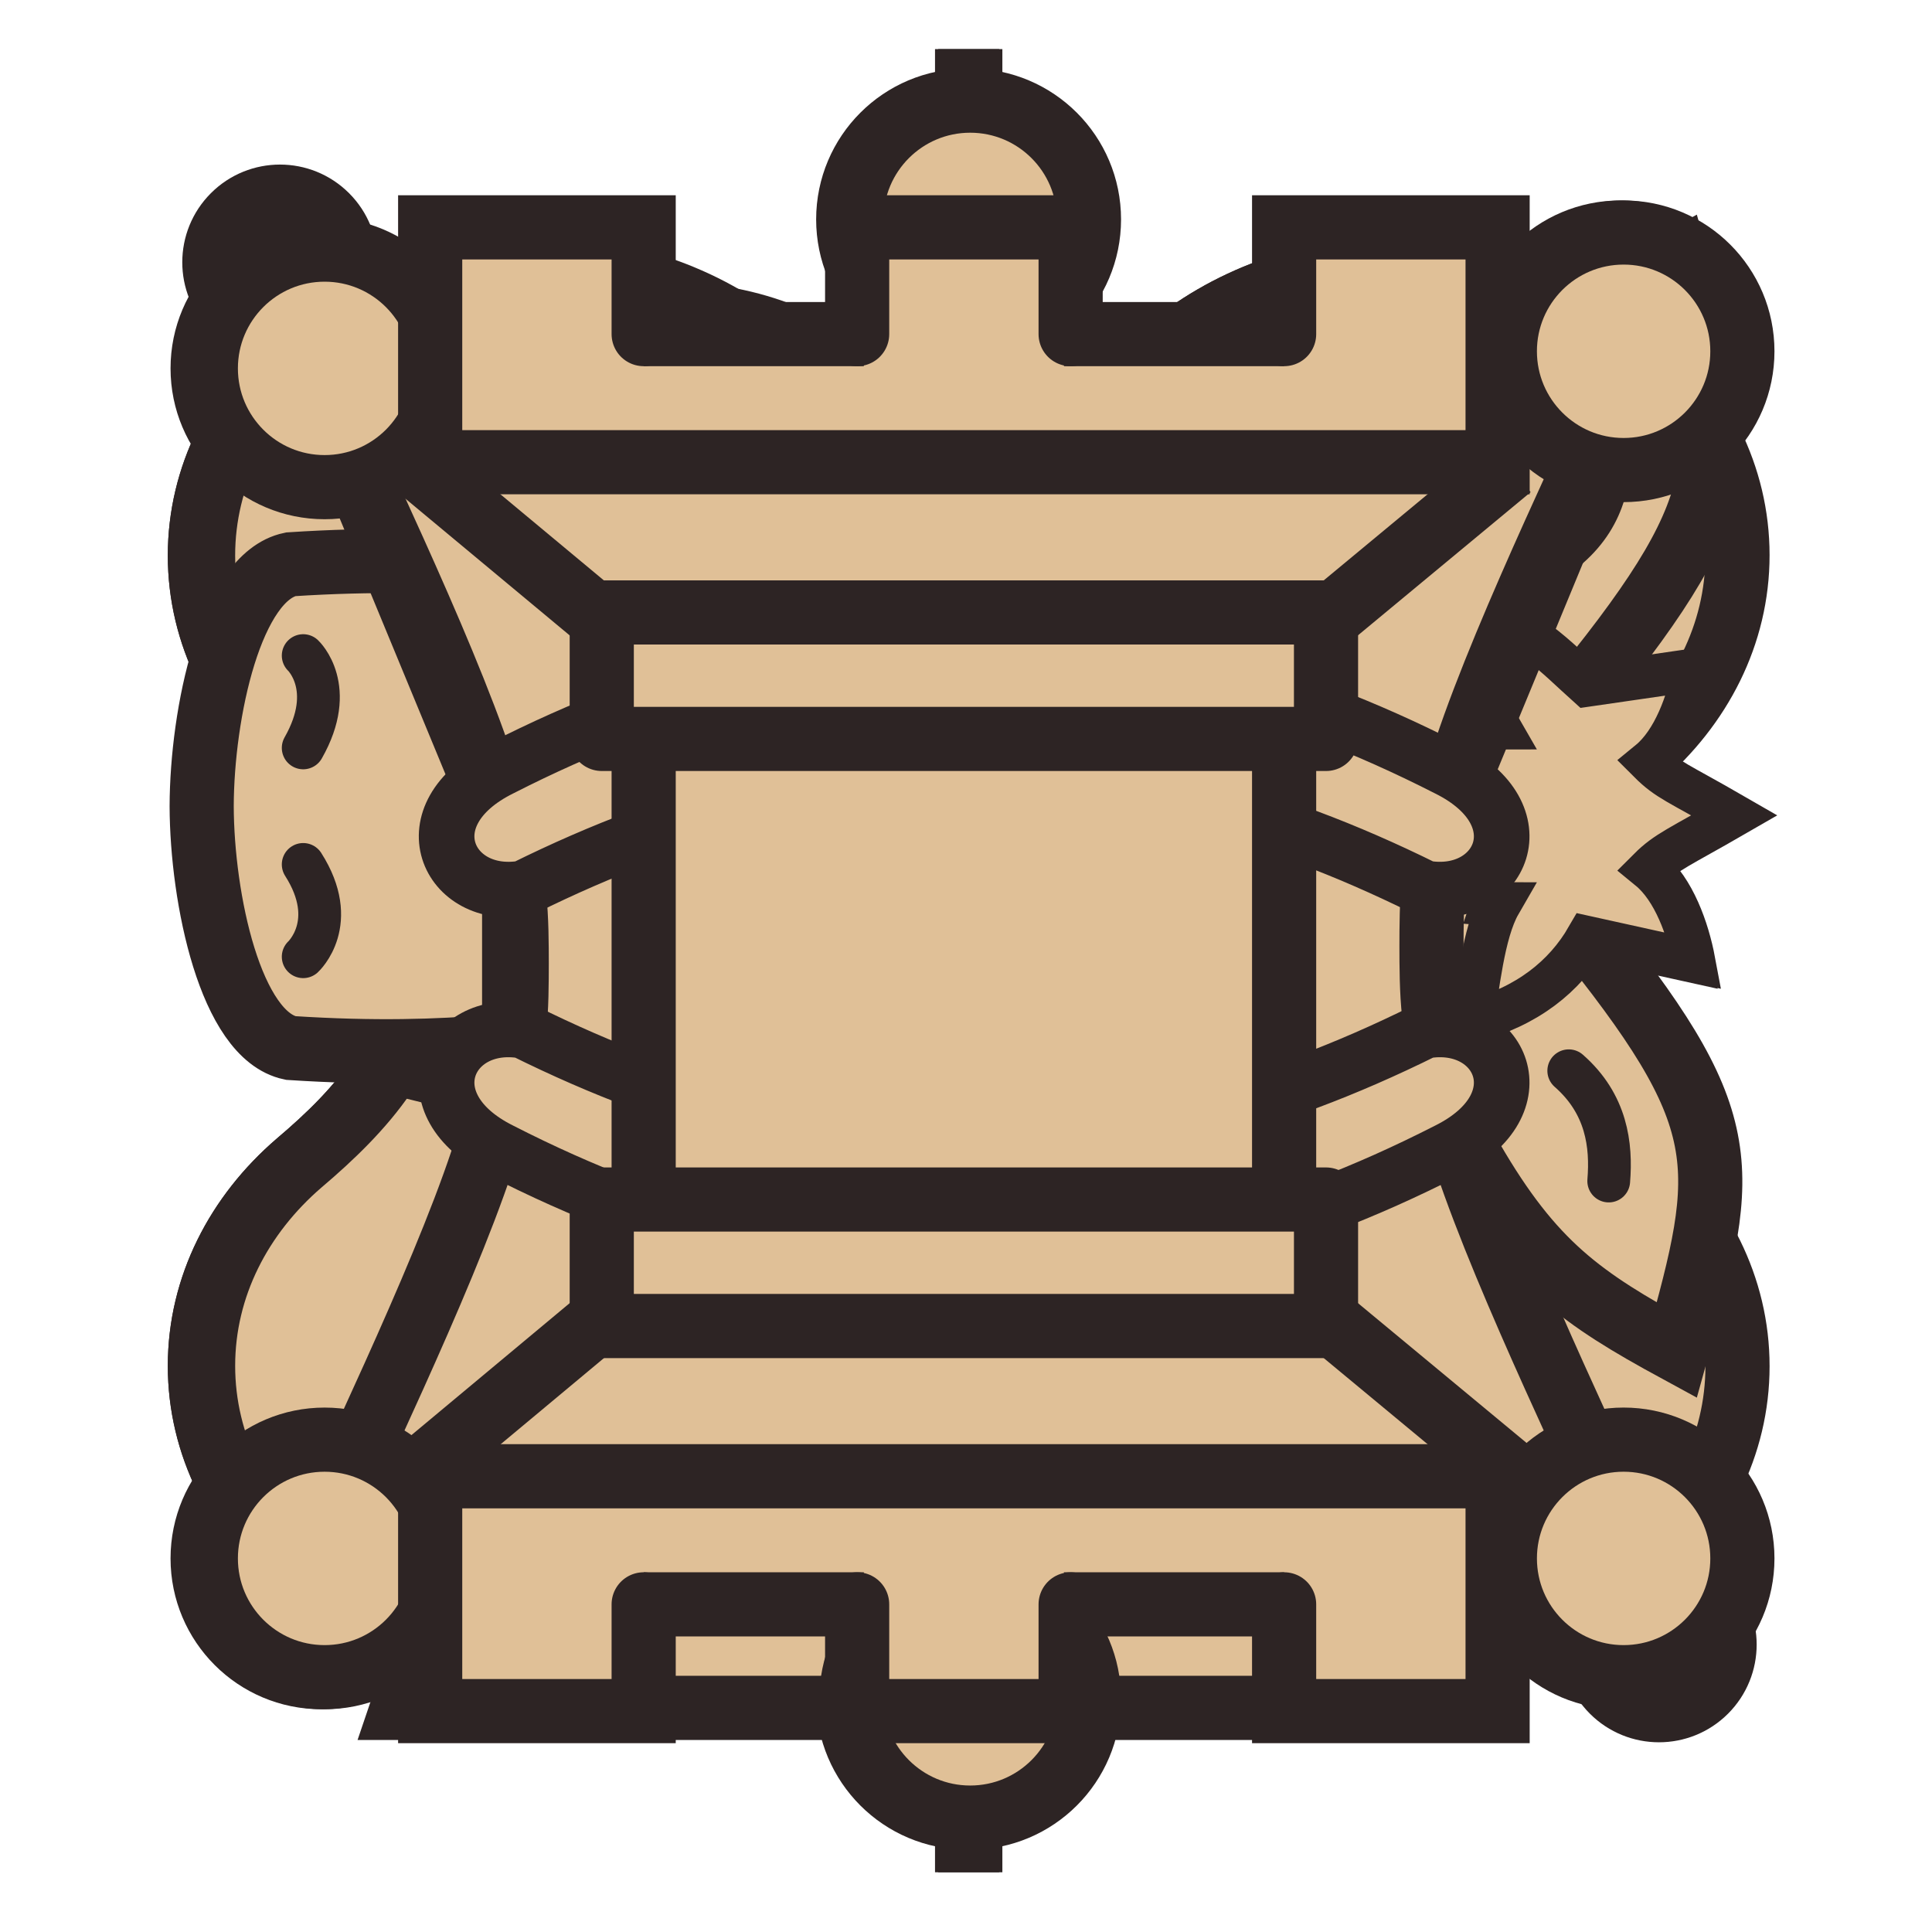 <svg xmlns="http://www.w3.org/2000/svg" width="40" height="40" viewbox="0.0 0.0 181.0 181.0">
  <g id="bb" fill="none" transform="scale(0.222 0.222)">
    <g clip-path="url(#bbclip0_5_1185)">
      <path d="M149.635 151.122C148.231 153.482 148.544 156.58 150.575 158.611C152.976 161.012 156.869 161.012 159.27 158.611C161.671 156.209 161.671 152.316 159.27 149.915C157.189 147.834 153.987 147.557 151.608 149.083C149.634 142.389 149.77 136.038 149.962 127.148C150.012 124.808 150.066 122.292 150.086 119.548C150.176 111.758 147.213 103.993 141.288 98.068C135.363 92.143 127.597 89.18 119.832 89.18C115.114 89.166 110.817 86.484 107.456 83.481L108.9 82.036L97.95 71.086L97.285 71.751C94.485 68.731 91.491 64.603 91.226 59.461C91.226 51.695 88.263 43.93 82.338 38.005C80.857 36.524 79.344 35.272 77.791 34.224C76.286 33.205 74.679 32.347 72.996 31.662C71.349 30.994 69.651 30.503 67.892 30.163L67.74 30.134C65.761 29.758 64.79 29.573 62.506 29.52L62.434 42.072L51.437 42.394L51.512 29.469C50.923 29.475 50.345 29.482 49.779 29.488L49.722 29.489C47.214 29.519 44.923 29.546 42.767 29.499C40.109 29.442 37.655 29.273 35.25 28.859C33.829 28.617 32.427 28.282 31.052 27.855C32.423 25.502 32.1 22.433 30.083 20.417C27.682 18.016 23.789 18.016 21.388 20.417C18.987 22.818 18.987 26.711 21.388 29.112C23.486 31.21 26.722 31.475 29.107 29.908C31.079 36.599 30.943 42.949 30.752 51.836C30.702 54.176 30.648 56.693 30.627 59.437C30.538 67.227 33.501 74.992 39.426 80.917C45.351 86.842 53.117 89.805 60.882 89.805C66.362 89.821 71.274 93.438 74.812 96.976L75.129 96.658L83.218 104.747L82.105 105.862C85.194 108.952 89.18 113.555 89.488 119.524C89.488 127.29 92.451 135.055 98.375 140.98C99.856 142.462 101.369 143.713 102.923 144.762C104.427 145.78 106.035 146.638 107.718 147.322C109.364 147.99 111.062 148.482 112.822 148.822L112.968 148.85C114.95 149.227 115.921 149.412 118.208 149.465L118.28 136.913L129.276 136.591L129.201 149.516C129.789 149.51 130.364 149.503 130.929 149.496C133.462 149.467 135.772 149.439 137.946 149.486C140.605 149.544 143.058 149.712 145.463 150.126C146.875 150.366 148.269 150.699 149.635 151.122Z" fill="#2D2424" stroke="#2D2424" stroke-width="4.007" />
      <path d="M125.939 83.933L84.637 125.234C78.83 125.303 74.843 121.307 74.855 115.452L116.156 74.15C122.059 75.153 125.399 77.95 125.939 83.933Z" fill="#B85C38" stroke="#2D2424" stroke-width="8.013" stroke-linejoin="round" />
      <path d="M72.376 97.989C77.77 98.788 81.465 101.547 82.158 107.771M100.376 69.988C101.175 75.383 103.934 79.078 110.158 79.771" stroke="#2D2424" stroke-width="4.007" />
      <path d="M54.72 95.095L96.022 53.793C101.828 53.725 105.816 57.72 105.804 63.575L64.502 104.878C58.598 103.875 55.259 101.078 54.72 95.096V95.095Z" fill="#B85C38" stroke="#2D2424" stroke-width="8.013" stroke-linejoin="round" />
    </g>
    <defs>
      <clipPath id="bbclip0_5_1185">
        <rect width="180" height="180" fill="white" />
      </clipPath>
    </defs>
  </g>
  <g id="bk" fill="none" transform="scale(0.221 0.221)">
    <path fill-rule="evenodd" clip-rule="evenodd" d="M81.281 137.458L90.81 120.441L100.145 137.652L81.281 137.458ZM81.004 42.069L90.534 59.086L99.868 41.874L81.004 42.069Z" fill="#B85C38" />
    <path d="M79.881 43.415C79.278 42.124 78.966 40.716 78.966 39.291C78.966 37.866 79.278 36.459 79.881 35.168C80.47 33.9 81.323 32.759 82.376 31.8C83.43 30.842 84.684 30.066 86.078 29.53C87.524 28.976 89.061 28.694 90.61 28.697C92.217 28.697 93.749 28.994 95.142 29.53C96.535 30.066 97.789 30.842 98.842 31.8C99.896 32.759 100.749 33.9 101.338 35.168C101.941 36.459 102.253 37.867 102.253 39.292C102.253 40.717 101.941 42.124 101.338 43.415" fill="#B85C38" />
    <path d="M79.881 43.415C79.278 42.124 78.966 40.716 78.966 39.291C78.966 37.866 79.278 36.459 79.881 35.168C80.47 33.9 81.323 32.759 82.376 31.8C83.43 30.842 84.684 30.066 86.078 29.53C87.524 28.976 89.061 28.694 90.61 28.697C92.217 28.697 93.749 28.994 95.142 29.53C96.535 30.066 97.789 30.842 98.842 31.8C99.896 32.759 100.749 33.9 101.338 35.168C101.941 36.459 102.253 37.867 102.253 39.292C102.253 40.717 101.941 42.124 101.338 43.415" stroke="#2D2424" stroke-width="6.01" />
    <path d="M39.279 91.064C39.279 82.013 33.679 75.962 27.889 71.057C25.058 68.624 22.767 65.726 21.184 62.509C19.601 59.292 18.725 55.754 18.725 52.042C18.725 48.329 19.601 44.791 21.184 41.574C22.767 38.357 25.058 35.46 27.889 33.026C30.72 30.593 34.09 28.624 37.833 27.263C41.576 25.902 45.691 25.15 50.011 25.15C54.33 25.15 58.446 25.902 62.188 27.263C65.931 28.624 69.302 30.593 72.133 33.026C74.964 35.46 77.254 38.357 78.838 41.574C80.421 44.791 85.905 52.21 90.728 62.256C96.063 52.073 100.779 44.758 102.362 41.541C103.946 38.324 106.236 35.426 109.067 32.993C111.898 30.56 115.269 28.591 119.011 27.23C122.754 25.869 126.87 25.117 131.189 25.117C135.509 25.117 139.624 25.869 143.367 27.23C147.11 28.591 150.48 30.56 153.311 32.993C156.142 35.426 158.433 38.324 160.016 41.541C161.599 44.758 162.474 48.296 162.474 52.008C162.474 55.722 161.599 59.259 160.016 62.476C158.433 65.693 156.142 68.591 153.311 71.024C147.52 75.93 142.349 82.462 142.349 91.512" fill="#B85C38" />
    <path d="M39.279 91.064C39.279 82.013 33.679 75.962 27.889 71.057C25.058 68.624 22.767 65.726 21.184 62.509C19.601 59.292 18.725 55.754 18.725 52.042C18.725 48.329 19.601 44.791 21.184 41.574C22.767 38.357 25.058 35.46 27.889 33.026C30.72 30.593 34.09 28.624 37.833 27.263C41.576 25.902 45.691 25.15 50.011 25.15C54.33 25.15 58.446 25.902 62.188 27.263C65.931 28.624 69.302 30.593 72.133 33.026C74.964 35.46 77.254 38.357 78.838 41.574C80.421 44.791 85.905 52.21 90.728 62.256C96.063 52.073 100.779 44.758 102.362 41.541C103.946 38.324 106.236 35.426 109.067 32.993C111.898 30.56 115.269 28.591 119.011 27.23C122.754 25.869 126.87 25.117 131.189 25.117C135.509 25.117 139.624 25.869 143.367 27.23C147.11 28.591 150.48 30.56 153.311 32.993C156.142 35.426 158.433 38.324 160.016 41.541C161.599 44.758 162.474 48.296 162.474 52.008C162.474 55.722 161.599 59.259 160.016 62.476C158.433 65.693 156.142 68.591 153.311 71.024C147.52 75.93 142.349 82.462 142.349 91.512" stroke="#2D2424" stroke-width="6.01" />
    <path d="M47.064 76.054C44.356 72.076 42.048 68.143 35.553 63.745C33.773 62.264 32.333 60.5 31.338 58.542C30.342 56.583 29.792 54.43 29.792 52.17C29.792 49.91 30.342 47.756 31.338 45.798C32.333 43.839 33.773 42.076 35.553 40.594C37.333 39.113 39.452 37.914 41.805 37.086C44.158 36.258 46.745 35.8 49.461 35.8C52.177 35.8 54.764 36.258 57.117 37.086C59.47 37.914 61.589 39.113 63.369 40.594C65.149 42.076 67.838 45.514 68.972 47.416C71.693 51.3 76.07 59.531 76.07 59.531L82.881 72.756" fill="#2D2424" />
    <path d="M47.064 76.054C44.356 72.076 42.048 68.143 35.553 63.745C33.773 62.264 32.333 60.5 31.338 58.542C30.342 56.583 29.792 54.43 29.792 52.17C29.792 49.91 30.342 47.756 31.338 45.798C32.333 43.839 33.773 42.076 35.553 40.594C37.333 39.113 39.452 37.914 41.805 37.086C44.158 36.258 46.745 35.8 49.461 35.8C52.177 35.8 54.764 36.258 57.117 37.086C59.47 37.914 61.589 39.113 63.369 40.594C65.149 42.076 67.838 45.514 68.972 47.416C71.693 51.3 76.07 59.531 76.07 59.531L82.881 72.756" stroke="#2D2424" stroke-width="3.368" />
    <path d="M87.016 39.476C87.015 39.029 87.111 38.586 87.297 38.179C87.481 37.779 87.742 37.419 88.065 37.12C88.397 36.813 88.784 36.571 89.205 36.406C89.65 36.232 90.123 36.143 90.6 36.144C91.095 36.144 91.567 36.237 91.996 36.406C92.417 36.571 92.803 36.813 93.135 37.12C93.459 37.419 93.72 37.779 93.903 38.179C94.089 38.586 94.185 39.028 94.185 39.476C94.185 41.526 91.403 44.858 90.6 46.4C89.726 44.871 87.016 41.43 87.016 39.476V39.476Z" fill="#2D2424" stroke="#2D2424" stroke-width="1.892" />
    <path d="M39.521 82.403C74.583 72.914 108.658 72.724 143.031 82.405L143.288 93.063H39.067L39.521 82.403Z" fill="#2D2424" />
    <path d="M79.881 136.584C79.278 137.875 78.966 139.283 78.966 140.708C78.966 142.133 79.278 143.541 79.881 144.832C80.47 146.099 81.323 147.241 82.377 148.199C83.43 149.158 84.685 149.934 86.078 150.47C87.524 151.023 89.061 151.305 90.61 151.302C92.218 151.302 93.749 151.006 95.142 150.47C96.535 149.934 97.789 149.158 98.843 148.199C99.896 147.241 100.749 146.099 101.338 144.832C101.941 143.541 102.254 142.133 102.254 140.708C102.254 139.283 101.941 137.875 101.338 136.584" fill="#B85C38" />
    <path d="M79.881 136.584C79.278 137.875 78.966 139.283 78.966 140.708C78.966 142.133 79.278 143.541 79.881 144.832C80.47 146.099 81.323 147.241 82.377 148.199C83.43 149.158 84.685 149.934 86.078 150.47C87.524 151.023 89.061 151.305 90.61 151.302C92.218 151.302 93.749 151.006 95.142 150.47C96.535 149.934 97.789 149.158 98.843 148.199C99.896 147.241 100.749 146.099 101.338 144.832C101.941 143.541 102.254 142.133 102.254 140.708C102.254 139.283 101.941 137.875 101.338 136.584" stroke="#2D2424" stroke-width="6.01" />
    <path d="M39.28 88.936C39.28 97.987 33.68 104.037 27.889 108.943C25.058 111.376 22.767 114.274 21.184 117.491C19.601 120.708 18.726 124.245 18.726 127.958C18.726 131.671 19.601 135.208 21.184 138.426C22.767 141.643 25.058 144.54 27.889 146.974C30.72 149.407 34.09 151.376 37.833 152.737C41.576 154.098 45.691 154.85 50.011 154.85C54.331 154.85 58.446 154.098 62.188 152.737C65.932 151.376 69.302 149.407 72.133 146.974C74.964 144.54 77.254 141.643 78.838 138.426C80.421 135.208 85.905 127.79 90.728 117.744C96.063 127.927 100.78 135.242 102.362 138.459C103.946 141.676 106.236 144.574 109.067 147.007C111.898 149.44 115.269 151.409 119.012 152.77C122.755 154.131 126.87 154.883 131.189 154.883C135.509 154.883 139.624 154.131 143.367 152.77C147.11 151.409 150.481 149.44 153.311 147.007C156.142 144.574 158.433 141.676 160.016 138.459C161.599 135.242 162.475 131.704 162.475 127.991C162.475 124.278 161.599 120.741 160.016 117.524C158.433 114.306 156.142 111.409 153.312 108.976C147.521 104.07 142.349 97.538 142.349 88.488" fill="#B85C38" />
    <path d="M39.28 88.936C39.28 97.987 33.68 104.037 27.889 108.943C25.058 111.376 22.767 114.274 21.184 117.491C19.601 120.708 18.726 124.245 18.726 127.958C18.726 131.671 19.601 135.208 21.184 138.426C22.767 141.643 25.058 144.54 27.889 146.974C30.72 149.407 34.09 151.376 37.833 152.737C41.576 154.098 45.691 154.85 50.011 154.85C54.331 154.85 58.446 154.098 62.188 152.737C65.932 151.376 69.302 149.407 72.133 146.974C74.964 144.54 77.254 141.643 78.838 138.426C80.421 135.208 85.905 127.79 90.728 117.744C96.063 127.927 100.78 135.242 102.362 138.459C103.946 141.676 106.236 144.574 109.067 147.007C111.898 149.44 115.269 151.409 119.012 152.77C122.755 154.131 126.87 154.883 131.189 154.883C135.509 154.883 139.624 154.131 143.367 152.77C147.11 151.409 150.481 149.44 153.311 147.007C156.142 144.574 158.433 141.676 160.016 138.459C161.599 135.242 162.475 131.704 162.475 127.991C162.475 124.278 161.599 120.741 160.016 117.524C158.433 114.306 156.142 111.409 153.312 108.976C147.521 104.07 142.349 97.538 142.349 88.488" stroke="#2D2424" stroke-width="6.01" />
    <path d="M39.521 97.396C74.583 106.886 108.658 107.076 143.031 97.395L143.288 86.737H39.067L39.521 97.396Z" fill="#2D2424" />
    <path d="M90.6 100L84.6 90L90.6 80L96.6 90L90.6 100ZM69.4 98L64.6 90L69.4 82L74.2 90L69.4 98ZM51.4 96L47.8 90L51.4 84L55 90L51.4 96ZM111.8 98L116.6 90L111.8 82L107 90L111.8 98ZM129.8 96L133.4 90L129.8 84L126.2 90L129.8 96Z" fill="#B85C38" />
    <path d="M87.015 140.524C87.015 140.971 87.111 141.413 87.297 141.82C87.48 142.221 87.741 142.581 88.065 142.88C88.397 143.187 88.784 143.429 89.205 143.594C89.649 143.767 90.123 143.856 90.6 143.855C91.077 143.856 91.551 143.767 91.995 143.594C92.416 143.429 92.803 143.187 93.135 142.88C93.458 142.581 93.719 142.221 93.903 141.82C94.089 141.413 94.185 140.971 94.185 140.524C94.185 138.473 91.403 135.142 90.6 133.6C89.726 135.128 87.015 138.57 87.015 140.524Z" fill="#2D2424" stroke="#2D2424" stroke-width="1.892" />
    <path d="M90.6 28.6V4.6" stroke="#2D2424" stroke-width="6.01" />
    <path d="M81.6 14.754H99.6" stroke="#2D2424" stroke-width="6.367" />
    <path d="M90.6 151.4V175.4" stroke="#2D2424" stroke-width="6.01" />
    <path d="M81.6 165.246H99.6" stroke="#2D2424" stroke-width="6.367" />
    <path d="M47.064 103.346C44.356 107.324 42.048 111.256 35.553 115.655C33.773 117.136 32.333 118.9 31.338 120.858C30.342 122.817 29.792 124.97 29.792 127.23C29.792 129.49 30.342 131.644 31.338 133.602C32.333 135.561 33.774 137.324 35.553 138.806C37.333 140.287 39.452 141.486 41.805 142.314C44.158 143.142 46.745 143.6 49.461 143.6C52.177 143.6 54.764 143.142 57.117 142.314C59.47 141.486 61.59 140.287 63.369 138.806C65.149 137.324 67.838 133.886 68.972 131.984C71.693 128.1 76.07 119.869 76.07 119.869L82.881 106.644L47.064 103.346ZM134.138 76.054C136.846 72.076 139.155 68.143 145.65 63.745C147.43 62.264 148.87 60.5 149.865 58.542C150.86 56.583 151.411 54.43 151.411 52.17C151.411 49.91 150.86 47.756 149.865 45.798C148.87 43.839 147.43 42.075 145.65 40.594C143.87 39.113 141.751 37.914 139.398 37.086C137.044 36.258 134.458 35.799 131.742 35.799C129.026 35.799 126.439 36.258 124.086 37.086C121.732 37.914 119.614 39.113 117.834 40.594C116.054 42.075 113.365 45.514 112.231 47.416C109.51 51.3 105.132 59.531 105.132 59.531L98.322 72.756" fill="#2D2424" />
    <path d="M134.138 76.054C136.846 72.076 139.155 68.143 145.65 63.745C147.43 62.264 148.87 60.5 149.865 58.542C150.86 56.583 151.411 54.43 151.411 52.17C151.411 49.91 150.86 47.756 149.865 45.798C148.87 43.839 147.43 42.075 145.65 40.594C143.87 39.113 141.751 37.914 139.398 37.086C137.044 36.258 134.458 35.799 131.742 35.799C129.026 35.799 126.439 36.258 124.086 37.086C121.732 37.914 119.614 39.113 117.834 40.594C116.054 42.075 113.365 45.514 112.231 47.416C109.51 51.3 105.132 59.531 105.132 59.531L98.322 72.756M47.064 103.346C44.356 107.324 42.048 111.256 35.553 115.655C33.773 117.136 32.333 118.9 31.338 120.858C30.342 122.817 29.792 124.97 29.792 127.23C29.792 129.49 30.342 131.644 31.338 133.602C32.333 135.561 33.774 137.324 35.553 138.806C37.333 140.287 39.452 141.486 41.805 142.314C44.158 143.142 46.745 143.6 49.461 143.6C52.177 143.6 54.764 143.142 57.117 142.314C59.47 141.486 61.59 140.287 63.369 138.806C65.149 137.324 67.838 133.886 68.972 131.984C71.693 128.1 76.07 119.869 76.07 119.869L82.881 106.644L47.064 103.346Z" stroke="#2D2424" stroke-width="3.368" />
    <path d="M38.353 80.029C76.828 70.328 115.601 70.077 143.081 80.273" stroke="#B85C38" stroke-width="6.01" />
    <path d="M134.138 103.346C136.846 107.324 139.155 111.256 145.65 115.655C147.43 117.136 148.87 118.9 149.865 120.858C150.86 122.817 151.411 124.97 151.411 127.23C151.411 129.49 150.86 131.644 149.865 133.602C148.87 135.561 147.43 137.324 145.65 138.806C143.87 140.287 141.751 141.486 139.398 142.314C137.044 143.142 134.458 143.6 131.742 143.6C129.026 143.6 126.439 143.142 124.086 142.314C121.732 141.486 119.614 140.287 117.834 138.806C116.054 137.324 113.365 133.886 112.231 131.984C109.51 128.1 105.132 119.869 105.132 119.869L98.322 106.644" fill="#2D2424" />
    <path d="M134.138 103.346C136.846 107.324 139.155 111.256 145.65 115.655C147.43 117.136 148.87 118.9 149.865 120.858C150.86 122.817 151.411 124.97 151.411 127.23C151.411 129.49 150.86 131.644 149.865 133.602C148.87 135.561 147.43 137.324 145.65 138.806C143.87 140.287 141.751 141.486 139.398 142.314C137.044 143.142 134.458 143.6 131.742 143.6C129.026 143.6 126.439 143.142 124.086 142.314C121.732 141.486 119.614 140.287 117.834 138.806C116.054 137.324 113.365 133.886 112.231 131.984C109.51 128.1 105.132 119.869 105.132 119.869L98.322 106.644" stroke="#2D2424" stroke-width="3.368" />
    <path d="M38.353 99.971C76.828 109.672 115.601 109.923 143.081 99.727" stroke="#B85C38" stroke-width="6.01" />
    <path d="M39.28 91.064C39.28 82.013 33.68 75.962 27.889 71.057C25.058 68.624 22.767 65.726 21.184 62.509C19.601 59.292 18.726 55.754 18.726 52.042C18.726 48.328 19.601 44.791 21.184 41.574C22.767 38.357 25.058 35.459 27.889 33.026C30.72 30.593 34.09 28.624 37.833 27.263C41.576 25.902 45.691 25.15 50.011 25.15C54.331 25.15 58.446 25.902 62.189 27.263C65.932 28.624 69.302 30.593 72.133 33.026C74.964 35.459 77.254 38.357 78.838 41.574C80.421 44.791 85.906 52.21 90.728 62.256C96.063 52.073 100.78 44.758 102.363 41.541C103.946 38.324 106.236 35.426 109.067 32.993C111.898 30.56 115.269 28.591 119.012 27.23C122.755 25.869 126.87 25.117 131.19 25.117C135.509 25.117 139.624 25.869 143.367 27.23C147.11 28.591 150.481 30.56 153.311 32.993C156.142 35.426 158.433 38.324 160.016 41.541C161.599 44.758 162.475 48.296 162.475 52.008C162.475 55.722 161.599 59.259 160.016 62.476C158.433 65.693 156.142 68.59 153.312 71.024C147.521 75.93 142.349 82.461 142.349 91.512" stroke="#2D2424" stroke-width="6.01" />
    <path d="M39.28 88.936C39.28 97.987 33.68 104.037 27.889 108.943C25.058 111.376 22.767 114.274 21.184 117.491C19.601 120.708 18.726 124.245 18.726 127.958C18.726 131.671 19.601 135.208 21.184 138.426C22.768 141.643 25.058 144.54 27.889 146.974C30.72 149.407 34.09 151.376 37.834 152.737C41.576 154.098 45.692 154.85 50.011 154.85C54.331 154.85 58.446 154.098 62.189 152.737C65.932 151.376 69.302 149.407 72.133 146.974C74.964 144.54 77.255 141.643 78.838 138.426C80.421 135.208 85.906 127.79 90.728 117.744C96.063 127.927 100.78 135.242 102.363 138.459C103.946 141.676 106.237 144.574 109.068 147.007C111.898 149.44 115.269 151.409 119.012 152.77C122.755 154.131 126.87 154.883 131.19 154.883C135.509 154.883 139.624 154.131 143.367 152.77C147.11 151.409 150.481 149.44 153.312 147.007C156.142 144.574 158.433 141.676 160.016 138.459C161.6 135.242 162.475 131.704 162.475 127.991C162.475 124.278 161.6 120.741 160.016 117.524C158.433 114.306 156.142 111.409 153.312 108.976C147.521 104.07 142.349 97.538 142.349 88.488" stroke="#2D2424" stroke-width="6.01" />
  </g>
  <g id="bn" fill="none" transform="scale(0.221 0.221)">
    <path d="M19.499 62.35H149.387V88.021H19.499V62.35Z" fill="#2D2424" />
    <path fill-rule="evenodd" clip-rule="evenodd" d="M80.662 104.302C76.851 112.735 71.562 118.509 63.483 123.261C47.232 132.328 43.366 142.311 37.386 160H133.825C139.912 146.216 142.174 132.911 142.972 116.853" fill="#B85C38" />
    <path d="M80.662 104.302C76.851 112.735 71.562 118.509 63.483 123.261C47.232 132.328 43.366 142.311 37.386 160H133.825C139.912 146.216 142.174 132.911 142.972 116.853" stroke="#2D2424" stroke-width="4.007" />
    <path fill-rule="evenodd" clip-rule="evenodd" d="M18.593 75.192C18.619 84.243 21.316 97.002 26.929 98.179C58.586 100.234 58.818 90.689 82.719 103.882C95.289 113.35 111.307 114.286 125.035 114.196C126.715 115.201 129.215 117.342 131.706 119.448C132.84 116.556 132.45 115.007 132.622 113.716C135.157 114.051 137.141 115.94 138.149 116.558C139.725 113.927 138.228 111.808 137.603 108.641C143.284 118.428 147.86 121.636 156.786 126.492C161.688 108.942 162.358 104.101 147.515 85.784" fill="#2D2424" />
    <path d="M18.593 75.192C18.619 84.243 21.316 97.002 26.929 98.179C58.586 100.234 58.818 90.689 82.719 103.882C95.289 113.35 111.307 114.286 125.035 114.196C126.715 115.201 129.215 117.342 131.706 119.448C132.84 116.556 132.45 115.007 132.622 113.716C135.157 114.051 137.141 115.94 138.149 116.558C139.725 113.927 138.228 111.808 137.603 108.641C143.284 118.428 147.86 121.636 156.786 126.492C161.688 108.942 162.358 104.101 147.515 85.784" stroke="#2D2424" stroke-width="4.007" />
    <path fill-rule="evenodd" clip-rule="evenodd" d="M18.593 75.851C18.619 66.8 21.316 54.04 26.929 52.864C58.586 50.808 58.818 60.354 82.719 47.161C95.289 37.693 111.308 36.757 125.035 37.647C126.715 37.441 129.215 35.3 131.706 33.195C132.84 36.086 132.45 37.635 132.622 38.926C135.157 38.592 137.141 36.702 138.149 36.084C139.725 38.716 138.228 40.834 137.603 43.202C143.284 32.614 147.859 29.407 156.786 24.55C161.688 42.101 162.915 46.292 148.072 64.608" fill="#2D2424" />
    <path d="M18.593 75.851C18.619 66.8 21.316 54.04 26.929 52.864C58.586 50.808 58.818 60.354 82.719 47.161C95.289 37.693 111.308 36.757 125.035 37.647C126.715 37.441 129.215 35.3 131.706 33.195C132.84 36.086 132.45 37.635 132.622 38.926C135.157 38.592 137.141 36.702 138.149 36.084C139.725 38.716 138.228 40.834 137.603 43.202C143.284 32.614 147.859 29.407 156.786 24.55C161.688 42.101 162.915 46.292 148.072 64.608" stroke="#2D2424" stroke-width="4.007" />
    <path d="M50.692 144.235C53.866 139.514 56.17 135.553 61.549 132.28C62.64 131.616 67.078 129.26 68.012 128.578C74.707 123.691 79.023 120.316 82.798 114.022C83.099 113.519 83.385 113.008 83.656 112.49C88.397 115.522 92.266 116.846 97.158 118.258C103.463 120.04 115.689 120.509 115.689 120.509L122.872 120.442L127.713 124.004C128.621 124.672 130.373 126.147 131.649 127.226C132.925 128.306 134.021 129.129 134.085 129.057C134.357 128.748 135.569 125.326 135.773 124.293C135.895 123.674 135.938 123.55 136.048 123.094C136.756 123.518 136.951 123.586 137.988 124.279C139.026 124.972 140.005 125.549 140.165 125.561C140.339 125.574 140.749 125.076 141.189 124.318C142.31 122.387 142.426 122.73 142.125 127.068C141.507 135.961 139.223 141.228 137.469 148.192C136.652 151.438 134.449 156.412 133.306 159.2C117.925 159.56 104.224 160 88.438 159.662L44.644 159.221C44.482 161.093 48.783 147.259 50.692 144.235V144.235Z" fill="#2D2424" stroke="#2D2424" stroke-width="0.93" />
    <path fill-rule="evenodd" clip-rule="evenodd" d="M28.104 80.981C31.582 86.433 28.104 89.629 28.104 89.629Z" fill="#B85C38" />
    <path d="M28.104 80.981C31.582 86.433 28.104 89.629 28.104 89.629" stroke="#B85C38" stroke-width="4.007" stroke-linecap="round" />
    <path fill-rule="evenodd" clip-rule="evenodd" d="M93.096 92.79C99.711 90.676 104.68 93.976 106.382 99.055C99.244 99.327 98.336 94.692 98.336 94.692" fill="#B85C38" />
    <path d="M93.096 92.79C99.711 90.676 104.68 93.976 106.382 99.055C99.244 99.327 98.336 94.692 98.336 94.692" stroke="#B85C38" stroke-width="6.01" stroke-linecap="round" stroke-linejoin="round" />
    <path fill-rule="evenodd" clip-rule="evenodd" d="M28.104 70.061C31.582 64.609 28.104 61.413 28.104 61.413Z" fill="#B85C38" />
    <path d="M28.104 70.061C31.582 64.609 28.104 61.413 28.104 61.413" stroke="#B85C38" stroke-width="4.007" stroke-linecap="round" />
    <path fill-rule="evenodd" clip-rule="evenodd" d="M93.096 58.253C99.711 60.366 104.68 57.066 106.382 51.987C99.244 51.715 98.336 56.35 98.336 56.35" fill="#B85C38" />
    <path d="M93.096 58.253C99.711 60.366 104.68 57.066 106.382 51.987C99.244 51.715 98.336 56.35 98.336 56.35" stroke="#B85C38" stroke-width="6.01" stroke-linecap="round" stroke-linejoin="round" />
    <path fill-rule="evenodd" clip-rule="evenodd" d="M146.666 51.26C150.219 48.149 150.688 44.293 150.41 40.93Z" fill="#B85C38" />
    <path d="M146.666 51.26C150.219 48.149 150.688 44.293 150.41 40.93" stroke="#B85C38" stroke-width="4.007" stroke-linecap="round" stroke-linejoin="round" />
    <path d="M101.812 98.372C103.091 98.372 104.127 97.335 104.127 96.057C104.127 94.779 103.091 93.743 101.812 93.743C100.534 93.743 99.498 94.779 99.498 96.057C99.498 97.335 100.534 98.372 101.812 98.372Z" fill="#B85C38" />
    <path d="M101.838 58.144C103.116 58.144 104.152 57.107 104.152 55.829C104.152 54.551 103.116 53.515 101.838 53.515C100.56 53.515 99.524 54.551 99.524 55.829C99.524 57.107 100.56 58.144 101.838 58.144Z" fill="#B85C38" />
    <path fill-rule="evenodd" clip-rule="evenodd" d="M146.666 100.312C150.219 103.423 150.688 107.278 150.41 110.642Z" fill="#B85C38" />
    <path d="M146.666 100.312C150.219 103.423 150.688 107.278 150.41 110.642" stroke="#B85C38" stroke-width="4.007" stroke-linecap="round" stroke-linejoin="round" />
    <path fill-rule="evenodd" clip-rule="evenodd" d="M158.391 62.752C157.839 65.704 156.513 69.466 154.198 71.36C155.95 73.112 156.822 73.286 162.191 76.386C157.06 79.348 155.833 79.777 154.197 81.412C156.513 83.306 157.839 87.067 158.391 90.02L148.404 87.816C146.29 91.479 142.797 94.277 137.618 95.665C138.17 92.713 138.628 87.4 140.211 84.658C137.984 84.658 134.482 84.494 131.418 83.672C134.034 80.309 135.886 77.98 138.567 76.432C135.571 74.702 134.034 72.554 131.418 69.191C135.192 68.18 137.984 68.206 140.211 68.206C138.539 65.31 138.17 60.15 137.618 57.198C142.876 58.607 145.402 61.511 148.404 64.202L158.391 62.752Z" fill="#B85C38" stroke="#2D2424" stroke-width="4.007" stroke-linecap="square" />
  </g>
  <g id="bp" fill="none" transform="scale(0.221 0.221)">
    <path d="M74 105.988C79.302 96.806 80.593 85.021 74 73.601H107.129C99.835 86.235 101.302 95.896 107.129 105.988" stroke="#2D2424" stroke-width="4.007" stroke-linecap="round" />
    <path d="M73.584 115.322C70.252 119.362 68.475 124.463 68.465 129.582C68.465 135.773 70.974 141.377 75.031 145.434C79.088 149.491 84.692 152 90.883 152C97.074 152 102.678 149.491 106.735 145.434C110.792 141.377 113.301 135.773 113.301 129.582C113.298 124.345 111.437 119.282 108.182 115.322H73.584ZM73.584 64.606C70.252 60.566 68.475 55.465 68.465 50.346C68.465 44.155 70.974 38.551 75.031 34.494C79.088 30.437 84.692 27.928 90.883 27.928C97.074 27.928 102.678 30.437 106.735 34.494C110.792 38.551 113.301 44.155 113.301 50.346C113.298 55.583 111.437 60.647 108.182 64.606" fill="#2D2424" />
    <path d="M73.584 64.606C70.252 60.566 68.475 55.465 68.465 50.346C68.465 44.155 70.974 38.551 75.031 34.494C79.088 30.437 84.692 27.928 90.883 27.928C97.074 27.928 102.678 30.437 106.735 34.494C110.792 38.551 113.301 44.155 113.301 50.346C113.298 55.583 111.437 60.647 108.182 64.606M73.584 115.322C70.252 119.362 68.475 124.463 68.465 129.582C68.465 135.773 70.974 141.377 75.031 145.434C79.088 149.491 84.692 152 90.883 152C97.074 152 102.678 149.491 106.735 145.434C110.792 141.377 113.301 135.773 113.301 129.582C113.298 124.345 111.437 119.282 108.182 115.322H73.584Z" stroke="#2D2424" stroke-width="4.007" stroke-linecap="round" />
    <path d="M66.2 116.382H115.412V105.239H66.2V116.382Z" fill="#B85C38" stroke="#2D2424" stroke-width="6.01" stroke-linecap="round" stroke-linejoin="round" />
    <path d="M66.2 61.932H115.412V73.076H66.2V61.932Z" fill="#B85C38" stroke="#2D2424" stroke-width="6.01" stroke-linecap="round" stroke-linejoin="round" />
    <path d="M75.78 104.634C75.78 104.582 76.08 103.646 76.446 102.553C79.218 94.276 79.168 85.405 76.299 77.052L75.217 73.9C75.096 73.546 75.917 73.526 90.502 73.526C98.978 73.526 105.914 73.564 105.914 73.612C105.914 73.659 105.474 74.789 104.936 76.123C101.526 84.577 101.2 92.943 103.961 101.14C104.408 102.468 104.886 103.764 105.024 104.021C105.161 104.277 105.273 104.541 105.273 104.608C105.273 104.674 98.637 104.729 90.526 104.729C82.416 104.729 75.78 104.686 75.78 104.634V104.634Z" fill="#2D2424" />
  </g>
  <g id="bq" fill="none" transform="scale(0.221 0.221)">
    <path fill-rule="evenodd" clip-rule="evenodd" d="M32.803 44.577C34.279 47.259 40.008 58.22 41.319 61.472C42.666 64.822 43.833 68.242 44.812 71.718C45.806 75.248 43.21 78.842 43.736 82.356C44.264 85.869 47.914 89.301 47.823 92.506L92.539 92.244L92.278 25.562C82.517 38.246 75.28 48.896 69.632 63.636C61.928 55.859 48.098 46.234 39.039 41.165L32.803 44.577Z" fill="#2D2424" />
    <path fill-rule="evenodd" clip-rule="evenodd" d="M147.991 44.718C146.515 47.4 142.821 59.266 141.511 62.518C140.163 65.868 138.997 69.288 138.018 72.764C137.024 76.294 138.489 78.757 137.962 82.27C137.435 85.784 134.916 90.347 135.007 93.552L90.29 93.29L90.552 26.608C100.313 39.292 107.55 49.942 113.198 64.682C120.902 56.905 133.148 43.737 142.207 38.668L147.991 44.718Z" fill="#2D2424" />
    <path fill-rule="evenodd" clip-rule="evenodd" d="M33.977 134.354C35.453 131.672 39.825 122.974 41.136 119.722C42.483 116.372 43.649 112.951 44.629 109.476C45.623 105.946 43.705 101.899 44.233 98.385C44.759 94.872 47.73 91.892 47.641 88.688L92.356 88.949L92.095 155.631C82.334 142.948 75.097 132.297 69.449 117.557C61.745 125.335 49.311 135.677 40.253 140.746L33.977 134.354Z" fill="#2D2424" />
    <path fill-rule="evenodd" clip-rule="evenodd" d="M148.939 135.624C147.463 132.942 142.638 122.66 141.328 119.408C139.98 116.058 138.814 112.638 137.834 109.162C136.841 105.632 141.232 100.995 139.589 97.845C138 94.8 133.333 91.498 133.423 88.294L90.107 88.636L90.369 155.317C100.13 142.634 107.367 131.983 113.015 117.243C120.719 125.021 132.777 134.685 141.836 139.754L148.939 135.624Z" fill="#2D2424" />
    <path d="M33.138 36.195C43.367 41.632 57.291 54.124 68.758 63.015C76.586 47.568 84.483 35.036 92.625 26.327M47.867 83.939C48.106 85.953 48.105 88.561 48.108 90.255C48.105 91.951 48.106 94.558 47.867 96.572M30.323 37.795C34.786 47.754 43.528 65.826 46.123 76.013L30.323 37.795Z" stroke="#2D2424" stroke-width="6.01" />
    <path d="M30.109 45.638C36.254 45.638 41.236 40.656 41.236 34.511C41.236 28.366 36.254 23.384 30.109 23.384C23.964 23.384 18.982 28.366 18.982 34.511C18.982 40.656 23.964 45.638 30.109 45.638Z" fill="#2D2424" stroke="#2D2424" stroke-width="6.01" />
    <path d="M90.447 99.478L84.407 90.326L90.447 81.173L96.488 90.326L90.447 99.478ZM67.12 97.121L62.544 90.256L67.12 83.392L71.696 90.256L67.12 97.121Z" fill="#B85C38" />
    <path d="M33.139 144.315C43.367 138.878 57.291 126.386 68.758 117.495C76.586 132.941 82.286 143.277 90.428 151.986M30.323 142.715C34.787 132.756 43.528 114.684 46.123 104.497" stroke="#2D2424" stroke-width="6.01" />
    <path d="M30.109 134.871C36.254 134.871 41.236 139.852 41.236 145.997C41.236 152.143 36.254 157.124 30.109 157.124C23.964 157.124 18.982 152.143 18.982 145.997C18.982 139.852 23.964 134.871 30.109 134.871Z" fill="#2D2424" stroke="#2D2424" stroke-width="6.01" />
    <path d="M148.776 144.315C138.547 138.877 124.623 126.385 113.157 117.494C105.329 132.941 98.029 143.277 89.886 151.985M151.592 142.715C147.128 132.756 138.387 114.684 135.792 104.497" stroke="#2D2424" stroke-width="6.01" />
    <path d="M151.805 134.87C145.66 134.87 140.679 139.852 140.679 145.997C140.679 152.142 145.66 157.124 151.805 157.124C157.951 157.124 162.932 152.142 162.932 145.997C162.932 139.852 157.951 134.87 151.805 134.87Z" fill="#2D2424" stroke="#2D2424" stroke-width="6.01" />
    <path d="M113.879 83.411L118.455 90.275L113.879 97.14L109.303 90.275L113.879 83.411Z" fill="#B85C38" />
    <path d="M90.591 148.025C84.446 148.025 79.465 153.007 79.465 159.152C79.465 165.297 84.446 170.278 90.591 170.278C96.736 170.278 101.718 165.297 101.718 159.152C101.718 153.007 96.736 148.025 90.591 148.025Z" fill="#2D2424" stroke="#2D2424" stroke-width="6.01" />
    <path d="M148.776 34.591C138.547 40.029 124.623 52.521 113.157 61.412C105.328 45.965 98.029 35.63 89.886 26.921M134.047 82.335C133.809 84.349 133.809 86.957 133.806 88.652C133.809 90.348 133.808 92.955 134.047 94.97M151.591 36.191C147.128 46.151 138.387 64.222 135.792 74.409L151.591 36.191Z" stroke="#2D2424" stroke-width="6.01" />
    <path d="M151.805 44.036C145.66 44.036 140.679 39.054 140.679 32.909C140.679 26.764 145.66 21.782 151.805 21.782C157.95 21.782 162.932 26.764 162.932 32.909C162.932 39.054 157.95 44.036 151.805 44.036Z" fill="#2D2424" stroke="#2D2424" stroke-width="6.01" />
    <path d="M90.591 31.681C84.446 31.681 79.464 26.7 79.464 20.554C79.464 14.409 84.446 9.428 90.591 9.428C96.736 9.428 101.718 14.409 101.718 20.554C101.718 26.7 96.736 31.681 90.591 31.681Z" fill="#2D2424" stroke="#2D2424" stroke-width="6.01" />
    <path fill-rule="evenodd" clip-rule="evenodd" d="M90.957 60.797C76.413 60.708 62.141 64.08 46.615 72.001C37.849 76.354 41.678 84.445 48.751 83.217C63.648 75.836 77.158 72.644 90.957 72.728C104.757 72.643 118.267 75.835 133.168 83.216C140.246 84.445 144.075 76.354 135.304 72.001C119.774 64.079 105.502 60.707 90.957 60.797V60.797Z" fill="#B85C38" stroke="#2D2424" stroke-width="5.209" />
    <path fill-rule="evenodd" clip-rule="evenodd" d="M135.304 107.783C119.774 115.716 105.502 119.088 90.957 118.998C76.412 119.088 62.141 115.716 46.615 107.782C37.849 103.417 41.678 95.326 48.751 96.567C63.648 103.96 77.158 107.152 90.957 107.067C104.756 107.152 118.266 103.96 133.168 96.567C140.246 95.326 144.075 103.417 135.304 107.783H135.304Z" fill="#B85C38" stroke="#2D2424" stroke-width="5.209" />
  </g>
  <g id="br" fill="none" transform="scale(0.222 0.222)">
    <path d="M42.8 140.3H137.701L122.029 125.555H57.932L42.8 140.3Z" fill="#B85C38" />
    <path d="M42.8 41.555H137.701L122.029 56.3H57.932L42.8 41.555Z" fill="#B85C38" />
    <path d="M80 31.3V21.3H100V31.3" stroke="#2D2424" stroke-width="4.007" stroke-linecap="round" />
    <path d="M120 31.3V21.3H140V41.3H40V21.3H60V31.3" stroke="#2D2424" stroke-width="4.007" stroke-linecap="round" />
    <path d="M60 31.3H80.625M99.375 31.3H120H99.375Z" stroke="#2D2424" stroke-width="4.007" />
    <path d="M60 61.3H120V121.3H60V61.3Z" fill="#2D2424" stroke="#2D2424" stroke-width="4.007" stroke-linecap="round" />
    <path d="M42.261 31.364V23.525H57.939V27.954C57.939 30.876 58.099 32.543 58.409 32.853C58.753 33.197 61.861 33.324 69.943 33.324C79.479 33.324 81.092 33.238 81.623 32.708C82.108 32.223 82.239 31.18 82.239 27.808V23.525H97.917V27.954C97.917 30.876 98.077 32.543 98.387 32.853C98.731 33.197 101.839 33.324 109.921 33.324C119.457 33.324 121.07 33.238 121.601 32.708C122.086 32.223 122.217 31.18 122.217 27.808V23.525H137.895V39.203H42.261V31.364Z" fill="#2D2424" stroke="#2D2424" stroke-width="1.963" />
    <path d="M49.39 39.7H131.152V43.723H49.39V39.7Z" fill="#2D2424" stroke="#2D2424" stroke-width="4.007" />
    <path d="M120.668 60.798L140.455 41.795M39.468 41.762L59.255 60.764L39.468 41.762Z" stroke="#2D2424" stroke-width="4.007" />
    <path d="M56.075 57.375H123.925V69.225H56.075V57.375Z" fill="#B85C38" stroke="#2D2424" stroke-width="4.007" stroke-linejoin="round" />
    <path d="M119.665 57.924L139.452 38.921M40.428 38.889L60.215 57.892L40.428 38.889Z" stroke="#2D2424" stroke-width="4.007" />
    <path d="M57.527 53.84H124.335V56.76H57.527V53.84Z" fill="#2D2424" stroke="#2D2424" stroke-width="3.086" />
    <path d="M55.998 66.17H123.13V68.497H55.998V66.17Z" fill="#2D2424" stroke="#2D2424" stroke-width="2.761" />
    <path d="M55.893 59.386H61.7V66.038H55.893V59.386ZM118.016 59.19H123.823V65.842H118.016V59.19Z" fill="#2D2424" stroke="#2D2424" stroke-width="1.373" />
    <path d="M42.8 140.045H137.701L122.029 125.3H57.932L42.8 140.045Z" fill="#B85C38" />
    <path d="M80 150.3V160.3H100V150.3" stroke="#2D2424" stroke-width="4.007" stroke-linecap="round" />
    <path d="M120 150.3V160.3H140V140.3H40V160.3H60V150.3" stroke="#2D2424" stroke-width="4.007" stroke-linecap="round" />
    <path d="M60 150.3H80.625M99.375 150.3H120H99.375Z" stroke="#2D2424" stroke-width="4.007" />
    <path d="M42.261 150.236V158.075H57.939V153.646C57.939 150.724 58.099 149.057 58.409 148.747C58.753 148.403 61.861 148.276 69.943 148.276C79.479 148.276 81.092 148.362 81.623 148.892C82.108 149.377 82.239 150.42 82.239 153.792V158.075H97.917V153.646C97.917 150.724 98.077 149.057 98.387 148.747C98.731 148.403 101.839 148.276 109.921 148.276C119.457 148.276 121.07 148.362 121.601 148.892C122.086 149.377 122.217 150.42 122.217 153.792V158.075H137.895V142.397H42.261V150.236V150.236Z" fill="#2D2424" stroke="#2D2424" stroke-width="1.963" />
    <path d="M49.39 141.9H131.152V137.877H49.39V141.9Z" fill="#2D2424" stroke="#2D2424" stroke-width="4.007" />
    <path d="M120.668 120.802L140.455 139.805M39.468 139.838L59.255 120.836L39.468 139.838Z" stroke="#2D2424" stroke-width="4.007" />
    <path d="M56.074 124.225H123.925V112.375H56.074V124.225Z" fill="#B85C38" stroke="#2D2424" stroke-width="4.007" stroke-linejoin="round" />
    <path d="M119.665 123.676L139.452 142.679M40.428 142.711L60.215 123.708L40.428 142.711Z" stroke="#2D2424" stroke-width="4.007" />
    <path d="M57.526 127.76H124.335V124.84H57.527L57.526 127.76Z" fill="#2D2424" stroke="#2D2424" stroke-width="3.086" />
    <path d="M55.998 115.43H123.13V113.103H55.998V115.43Z" fill="#2D2424" stroke="#2D2424" stroke-width="2.761" />
    <path d="M55.893 122.214H61.7V115.562H55.893V122.214ZM118.016 122.41H123.823V115.758H118.016V122.41Z" fill="#2D2424" stroke="#2D2424" stroke-width="1.373" />
  </g>
  <g id="wb" fill="none" transform="scale(0.221 0.221)">
    <g clip-path="url(#wbclip0_5_1192)">
      <path d="M74.247 95.089L98.443 70.892L109.394 81.842L85.198 106.039L74.247 95.089Z" fill="#E0C097" />
      <path d="M75.306 96.782C71.768 93.244 66.856 89.628 61.376 89.611C53.61 89.611 45.844 86.648 39.92 80.724C33.994 74.799 31.032 67.033 31.121 59.244C31.231 44.455 32.319 36.3 28.52 26.556C30.838 27.535 33.263 28.243 35.744 28.665C38.149 29.079 40.602 29.248 43.261 29.306C45.92 29.363 48.782 29.308 52.006 29.275L51.931 42.2L61.328 41.878L61.399 29.326C61.896 29.34 62.4 29.355 62.913 29.373C64.805 29.438 66.626 29.629 68.386 29.969C70.145 30.31 71.843 30.801 73.489 31.469C75.172 32.153 76.78 33.011 78.284 34.03C79.838 35.078 81.351 36.33 82.832 37.811C88.757 43.736 91.719 51.502 91.719 59.267C92.027 65.236 96.013 69.839 99.103 72.929" fill="#E0C097" />
      <path d="M75.306 96.782C71.768 93.244 66.856 89.628 61.376 89.611C53.61 89.611 45.844 86.648 39.92 80.724C33.994 74.799 31.032 67.033 31.121 59.244C31.231 44.455 32.319 36.3 28.52 26.556C30.838 27.535 33.263 28.243 35.744 28.665C38.149 29.079 40.602 29.248 43.261 29.306C45.92 29.363 48.782 29.308 52.006 29.275L51.931 42.2L61.328 41.878L61.399 29.326C61.896 29.34 62.4 29.355 62.913 29.373C64.805 29.438 66.626 29.629 68.386 29.969C70.145 30.31 71.843 30.801 73.489 31.469C75.172 32.153 76.78 33.011 78.284 34.03C79.838 35.078 81.351 36.33 82.832 37.811C88.757 43.736 91.719 51.502 91.719 59.267C92.027 65.236 96.013 69.839 99.103 72.929" stroke="#2D2424" stroke-width="6.01" />
      <path d="M30.577 28.919C32.978 26.517 32.978 22.624 30.577 20.223C28.176 17.822 24.283 17.822 21.882 20.223C19.481 22.624 19.481 26.517 21.882 28.918C24.283 31.32 28.176 31.32 30.577 28.919Z" fill="#E0C097" stroke="#2D2424" stroke-width="6.01" />
      <path d="M55.213 94.902L96.516 53.599C102.322 53.53 106.31 57.526 106.298 63.381L64.995 104.684C59.092 103.681 55.753 100.884 55.213 94.902Z" fill="#E0C097" stroke="#2D2424" stroke-width="6.01" stroke-linejoin="round" />
      <path d="M106.34 81.857C109.878 85.395 114.79 89.012 120.27 89.029C128.036 89.029 135.801 91.991 141.726 97.916C147.651 103.841 150.614 111.607 150.525 119.397C150.415 134.185 149.326 142.34 153.126 152.084C150.808 151.104 148.384 150.396 145.902 149.975C143.497 149.561 141.043 149.392 138.385 149.335C135.727 149.277 132.864 149.332 129.64 149.364L129.715 136.44L120.318 136.761L120.247 149.313C119.75 149.3 119.246 149.285 118.733 149.267C116.841 149.201 115.02 149.011 113.26 148.671C111.514 148.338 109.805 147.836 108.157 147.171C106.473 146.487 104.866 145.628 103.361 144.609C101.807 143.561 100.295 142.31 98.814 140.829C92.889 134.904 89.927 127.138 89.927 119.372C89.619 113.404 85.632 108.8 82.543 105.711" fill="#E0C097" />
      <path d="M106.34 81.857C109.878 85.395 114.79 89.012 120.27 89.029C128.036 89.029 135.801 91.991 141.726 97.916C147.651 103.841 150.614 111.607 150.525 119.397C150.415 134.185 149.326 142.34 153.126 152.084C150.808 151.104 148.384 150.396 145.902 149.975C143.497 149.561 141.043 149.392 138.385 149.335C135.727 149.277 132.864 149.332 129.64 149.364L129.715 136.44L120.318 136.761L120.247 149.313C119.75 149.3 119.246 149.285 118.733 149.267C116.841 149.201 115.02 149.011 113.26 148.671C111.514 148.338 109.805 147.836 108.157 147.171C106.473 146.487 104.866 145.628 103.361 144.609C101.807 143.561 100.295 142.31 98.814 140.829C92.889 134.904 89.927 127.138 89.927 119.372C89.619 113.404 85.632 108.8 82.543 105.711" stroke="#2D2424" stroke-width="6.01" />
      <path d="M151.069 149.721C148.667 152.122 148.667 156.015 151.069 158.417C153.47 160.818 157.363 160.818 159.764 158.417C162.165 156.015 162.165 152.122 159.764 149.721C157.363 147.32 153.47 147.32 151.069 149.721Z" fill="#E0C097" stroke="#2D2424" stroke-width="6.01" />
      <path d="M126.433 83.739L85.131 125.04C79.324 125.109 75.337 121.114 75.349 115.258L116.65 73.956C122.554 74.959 125.893 77.756 126.433 83.739Z" fill="#E0C097" stroke="#2D2424" stroke-width="6.01" stroke-linejoin="round" />
      <path d="M72.869 97.795C78.264 98.594 81.959 101.353 82.652 107.577M100.87 69.795C101.669 75.189 104.428 78.884 110.652 79.577" stroke="#2D2424" stroke-width="6.01" />
    </g>
    <defs>
      <clipPath id="wbclip0_5_1192">
        <rect width="180" height="180" fill="white" transform="translate(0.3)" />
      </clipPath>
    </defs>
  </g>
  <g id="wk" fill="none" transform="scale(0.221 0.221)">
    <path d="M80.181 136.584C79.578 137.875 79.266 139.283 79.266 140.708C79.266 142.133 79.578 143.541 80.181 144.832C80.77 146.099 81.623 147.241 82.677 148.2C83.73 149.158 84.985 149.934 86.378 150.47C87.824 151.023 89.361 151.305 90.91 151.302C92.518 151.302 94.049 151.006 95.442 150.47C96.835 149.934 98.089 149.158 99.143 148.2C100.196 147.241 101.049 146.1 101.638 144.832C102.241 143.54 102.553 142.133 102.553 140.708C102.553 139.283 102.241 137.875 101.638 136.584" fill="#E0C097" />
    <path d="M80.181 136.584C79.578 137.875 79.266 139.283 79.266 140.708C79.266 142.133 79.578 143.541 80.181 144.832C80.77 146.099 81.623 147.241 82.677 148.2C83.73 149.158 84.985 149.934 86.378 150.47C87.824 151.023 89.361 151.305 90.91 151.302C92.518 151.302 94.049 151.006 95.442 150.47C96.835 149.934 98.089 149.158 99.143 148.2C100.196 147.241 101.049 146.1 101.638 144.832C102.241 143.54 102.553 142.133 102.553 140.708C102.553 139.283 102.241 137.875 101.638 136.584" stroke="#2D2424" stroke-width="6.01" />
    <path fill-rule="evenodd" clip-rule="evenodd" d="M81.581 137.458L91.11 120.441L100.445 137.652L81.581 137.458ZM81.304 42.069L90.834 59.086L100.168 41.874L81.304 42.069Z" fill="#E0C097" />
    <path d="M80.181 43.415C79.578 42.124 79.266 40.716 79.266 39.291C79.266 37.866 79.578 36.459 80.181 35.168C80.77 33.9 81.623 32.759 82.676 31.8C83.73 30.842 84.984 30.066 86.378 29.53C87.824 28.976 89.361 28.694 90.91 28.697C92.517 28.697 94.049 28.994 95.442 29.53C96.835 30.066 98.089 30.842 99.142 31.8C100.196 32.759 101.049 33.9 101.638 35.168C102.241 36.459 102.553 37.867 102.553 39.292C102.553 40.717 102.241 42.124 101.638 43.415" fill="#E0C097" />
    <path d="M80.181 43.415C79.578 42.124 79.266 40.716 79.266 39.291C79.266 37.866 79.578 36.459 80.181 35.168C80.77 33.9 81.623 32.759 82.676 31.8C83.73 30.842 84.984 30.066 86.378 29.53C87.824 28.976 89.361 28.694 90.91 28.697C92.517 28.697 94.049 28.994 95.442 29.53C96.835 30.066 98.089 30.842 99.142 31.8C100.196 32.759 101.049 33.9 101.638 35.168C102.241 36.459 102.553 37.867 102.553 39.292C102.553 40.717 102.241 42.124 101.638 43.415" stroke="#2D2424" stroke-width="6.01" />
    <path d="M153.611 71.024C156.442 68.591 158.733 65.693 160.316 62.476C161.899 59.259 162.774 55.722 162.774 52.008C162.774 48.296 161.899 44.758 160.316 41.541C158.733 38.324 156.442 35.426 153.611 32.993C150.78 30.56 147.41 28.591 143.667 27.23C139.924 25.869 135.809 25.117 131.489 25.117C127.17 25.117 123.054 25.869 119.312 27.23C115.569 28.591 112.198 30.56 109.367 32.993C106.536 35.426 104.246 38.324 102.662 41.541C101.079 44.758 96.363 52.873 91.028 63.056C86.205 53.01 80.721 44.791 79.138 41.574C77.554 38.357 75.264 35.46 72.433 33.026C69.602 30.593 66.231 28.624 62.488 27.263C58.746 25.902 54.63 25.15 50.311 25.15C45.991 25.15 41.876 25.902 38.133 27.263C34.39 28.624 31.02 30.593 28.189 33.026C25.358 35.46 23.067 38.357 21.484 41.574C19.901 44.791 19.025 48.329 19.025 52.042C19.025 55.754 19.901 59.292 21.484 62.509C23.067 65.726 25.346 68.637 28.189 71.057C33.968 75.976 39.579 82.013 39.579 90C39.579 97.987 33.979 104.037 28.189 108.943C25.358 111.376 23.067 114.274 21.484 117.491C19.901 120.708 19.026 124.245 19.026 127.958C19.026 131.671 19.901 135.208 21.484 138.426C23.067 141.643 25.358 144.54 28.189 146.974C31.02 149.407 34.39 151.376 38.133 152.737C41.876 154.098 45.991 154.85 50.311 154.85C54.631 154.85 58.746 154.098 62.488 152.737C66.232 151.376 69.602 149.407 72.433 146.974C75.264 144.54 77.554 141.643 79.138 138.426C80.721 135.208 86.206 126.99 91.028 116.944C96.363 127.127 101.08 135.242 102.662 138.459C104.246 141.676 106.536 144.574 109.367 147.007C112.198 149.44 115.569 151.409 119.312 152.77C123.055 154.131 127.17 154.883 131.489 154.883C135.809 154.883 139.924 154.131 143.667 152.77C147.41 151.409 150.781 149.44 153.611 147.007C156.442 144.574 158.733 141.676 160.316 138.459C161.899 135.242 162.775 131.704 162.775 127.992C162.775 124.278 161.899 120.741 160.316 117.524C158.733 114.307 156.442 111.409 153.612 108.976C147.821 104.07 142.649 97.538 142.649 90C142.649 82.462 147.82 75.93 153.611 71.024Z" fill="#E0C097" stroke="#2D2424" stroke-width="6.01" />
    <path d="M90.9 100L84.9 90L90.9 80L96.9 90L90.9 100ZM69.7 98L64.9 90L69.7 82L74.5 90L69.7 98ZM51.7 96L48.1 90L51.7 84L55.3 90L51.7 96ZM112.1 98L116.9 90L112.1 82L107.3 90L112.1 98ZM130.1 96L133.7 90L130.1 84L126.5 90L130.1 96Z" fill="#2D2424" />
    <path d="M90.9 28.6V4.6" stroke="#2D2424" stroke-width="6.01" />
    <path d="M81.9 14.754H99.9" stroke="#2D2424" stroke-width="6.367" />
    <path d="M90.9 151.4V175.4" stroke="#2D2424" stroke-width="6.01" />
    <path d="M81.9 165.246H99.9" stroke="#2D2424" stroke-width="6.367" />
    <path d="M38.653 80.029C77.128 70.328 115.901 70.076 143.381 80.273M38.653 99.971C77.128 109.672 115.901 109.924 143.381 99.727" stroke="#2D2424" stroke-width="6.01" />
  </g>
  <g id="wn" fill="none" transform="scale(0.221 0.221)">
    <path d="M19.799 62.128H147.485V90.906H19.799V62.128Z" fill="#E0C097" />
    <path fill-rule="evenodd" clip-rule="evenodd" d="M80.962 104.302C77.151 112.735 71.861 118.509 63.783 123.261C47.531 132.328 43.666 142.311 37.686 160H134.124C140.212 146.216 142.474 132.911 143.272 116.853" fill="#E0C097" />
    <path d="M80.962 104.302C77.151 112.735 71.861 118.509 63.783 123.261C47.531 132.328 43.666 142.311 37.686 160H134.124C140.212 146.216 142.474 132.911 143.272 116.853" stroke="#2D2424" stroke-width="6.01" />
    <path fill-rule="evenodd" clip-rule="evenodd" d="M147.814 86.584C162.658 104.901 161.988 108.942 157.086 126.492C148.159 121.636 143.584 118.428 137.903 108.641C138.528 111.808 140.025 113.927 138.449 116.558C137.441 115.941 135.457 114.05 132.922 113.717C132.749 115.007 133.14 116.556 132.006 119.448C129.515 117.343 127.014 115.202 125.335 114.196C111.608 114.286 95.589 113.35 83.019 103.882C59.118 90.689 58.886 100.236 27.229 98.181C21.616 97.004 18.919 84.243 18.893 75.521C18.919 66.8 21.616 54.04 27.229 52.864C58.886 50.808 59.118 60.354 83.019 47.161C95.589 37.693 111.607 36.757 125.335 37.647C127.015 37.441 129.515 35.3 132.006 33.195C133.14 36.086 132.749 37.635 132.922 38.926C135.457 38.592 137.441 36.702 138.449 36.084C140.025 38.716 138.528 40.834 137.903 43.202C143.584 32.614 148.159 29.407 157.086 24.55C161.988 42.101 163.215 46.292 148.372 64.608" fill="#E0C097" />
    <path d="M147.814 86.584C162.658 104.901 161.988 108.942 157.086 126.492C148.159 121.636 143.584 118.428 137.903 108.641C138.528 111.808 140.025 113.927 138.449 116.558C137.441 115.941 135.457 114.05 132.922 113.717C132.749 115.007 133.14 116.556 132.006 119.448C129.515 117.343 127.014 115.202 125.335 114.196C111.608 114.286 95.589 113.35 83.019 103.882C59.118 90.689 58.886 100.236 27.229 98.181C21.616 97.004 18.919 84.243 18.893 75.521C18.919 66.8 21.616 54.04 27.229 52.864C58.886 50.808 59.118 60.354 83.019 47.161C95.589 37.693 111.607 36.757 125.335 37.647C127.015 37.441 129.515 35.3 132.006 33.195C133.14 36.086 132.749 37.635 132.922 38.926C135.457 38.592 137.441 36.702 138.449 36.084C140.025 38.716 138.528 40.834 137.903 43.202C143.584 32.614 148.159 29.407 157.086 24.55C161.988 42.101 163.215 46.292 148.372 64.608" stroke="#2D2424" stroke-width="6.01" />
    <path d="M28.404 80.982C31.882 86.433 28.404 89.629 28.404 89.629" stroke="#2D2424" stroke-width="4.007" stroke-linecap="round" />
    <path d="M93.396 92.79C100.01 90.676 104.98 93.976 106.682 99.056C99.544 99.328 98.636 94.692 98.636 94.692" stroke="#2D2424" stroke-width="6.01" stroke-linecap="round" stroke-linejoin="round" />
    <path d="M93.396 58.253C100.01 60.366 104.98 57.067 106.682 51.987C99.544 51.715 98.636 56.35 98.636 56.35" stroke="#2D2424" stroke-width="6.01" stroke-linecap="round" stroke-linejoin="round" />
    <path fill-rule="evenodd" clip-rule="evenodd" d="M158.691 62.753C158.138 65.705 156.812 69.466 154.497 71.36C156.249 73.112 157.122 73.287 162.49 76.386C157.359 79.349 156.132 79.777 154.497 81.412C156.813 83.307 158.138 87.068 158.691 90.02L148.704 87.816C146.589 91.48 143.097 94.278 137.917 95.666C138.47 92.714 138.928 87.4 140.511 84.658C138.284 84.658 134.782 84.494 131.718 83.673C134.334 80.31 136.185 77.98 138.866 76.432C135.87 74.702 134.333 72.554 131.718 69.192C135.492 68.18 138.284 68.206 140.511 68.206C138.839 65.31 138.47 60.151 137.917 57.198C143.176 58.608 145.702 61.511 148.704 64.202L158.691 62.753Z" fill="#E0C097" stroke="#2D2424" stroke-width="4.007" stroke-linecap="square" />
    <path d="M146.966 51.26C150.519 48.149 150.988 44.293 150.71 40.93" stroke="#2D2424" stroke-width="4.007" stroke-linecap="round" stroke-linejoin="round" />
    <path d="M102.112 98.372C103.39 98.372 104.426 97.335 104.426 96.057C104.426 94.779 103.39 93.743 102.112 93.743C100.834 93.743 99.798 94.779 99.798 96.057C99.798 97.335 100.834 98.372 102.112 98.372Z" fill="#2D2424" />
    <path d="M102.138 58.144C103.416 58.144 104.452 57.108 104.452 55.83C104.452 54.551 103.416 53.515 102.138 53.515C100.86 53.515 99.824 54.551 99.824 55.83C99.824 57.108 100.86 58.144 102.138 58.144Z" fill="#2D2424" />
    <path d="M146.966 100.312C150.519 103.423 150.988 107.278 150.71 110.642" stroke="#2D2424" stroke-width="4.007" stroke-linecap="round" stroke-linejoin="round" />
    <path d="M28.404 61.418C28.404 61.418 31.614 64.427 28.404 70.066" stroke="#2D2424" stroke-width="4.007" stroke-linecap="round" />
  </g>
  <g id="wp" fill="none" transform="scale(0.221 0.221)">
    <path d="M74.237 73.54H104.359C101.495 83.98 98.659 94.426 104.359 106.643H74.237C79.869 91.291 76.622 82.746 74.237 73.54V73.54Z" fill="#E0C097" />
    <path d="M106.429 73.682C99.135 86.315 100.602 95.977 106.429 106.068Z" fill="#E0C097" />
    <path d="M73.3 106.068C78.602 96.886 79.893 85.1 73.3 73.682H106.429C99.135 86.315 100.602 95.977 106.429 106.068" stroke="#2D2424" stroke-width="6.01" stroke-linecap="round" />
    <path d="M72.884 115.402C69.552 119.442 67.775 124.543 67.765 129.662C67.765 135.853 70.274 141.457 74.331 145.514C78.388 149.571 83.992 152.08 90.183 152.08C96.373 152.08 101.978 149.571 106.035 145.514C110.091 141.457 112.6 135.853 112.6 129.662C112.598 124.425 110.736 119.362 107.482 115.402" fill="#E0C097" />
    <path d="M72.884 115.402C69.552 119.442 67.775 124.543 67.765 129.662C67.765 135.853 70.274 141.457 74.331 145.514C78.388 149.571 83.992 152.08 90.183 152.08C96.373 152.08 101.978 149.571 106.035 145.514C110.091 141.457 112.6 135.853 112.6 129.662C112.598 124.425 110.736 119.362 107.482 115.402" stroke="#2D2424" stroke-width="6.01" stroke-linecap="round" />
    <path d="M65.5 116.462H114.712V105.319H65.5V116.462Z" fill="#E0C097" stroke="#2D2424" stroke-width="6.01" stroke-linecap="round" stroke-linejoin="round" />
    <path d="M72.884 64.686C69.552 60.647 67.775 55.545 67.765 50.426C67.765 44.236 70.275 38.631 74.331 34.574C78.388 30.517 83.993 28.008 90.183 28.008C96.374 28.008 101.978 30.517 106.035 34.574C110.092 38.631 112.601 44.236 112.601 50.426C112.598 55.664 110.737 60.727 107.482 64.686" fill="#E0C097" />
    <path d="M72.884 64.686C69.552 60.647 67.775 55.545 67.765 50.426C67.765 44.236 70.275 38.631 74.331 34.574C78.388 30.517 83.993 28.008 90.183 28.008C96.374 28.008 101.978 30.517 106.035 34.574C110.092 38.631 112.601 44.236 112.601 50.426C112.598 55.664 110.737 60.727 107.482 64.686" stroke="#2D2424" stroke-width="6.01" stroke-linecap="round" />
    <path d="M65.5 62.012H114.712V73.156H65.5V62.012Z" fill="#E0C097" stroke="#2D2424" stroke-width="6.01" stroke-linecap="round" stroke-linejoin="round" />
  </g>
  <g id="wq" fill="none" transform="scale(0.221 0.221)">
    <path fill-rule="evenodd" clip-rule="evenodd" d="M33.102 44.577C34.578 47.259 40.308 58.22 41.618 61.472C42.966 64.822 44.132 68.242 45.112 71.718C46.106 75.248 43.51 78.842 44.036 82.356C44.564 85.869 48.214 89.301 48.123 92.506L92.839 92.244L92.578 25.562C82.817 38.246 75.58 48.896 69.932 63.636C62.228 55.859 48.398 46.234 39.339 41.165L33.102 44.577Z" fill="#E0C097" />
    <path fill-rule="evenodd" clip-rule="evenodd" d="M34.277 134.354C35.753 131.672 40.125 122.974 41.436 119.722C42.783 116.372 43.949 112.951 44.929 109.476C45.923 105.946 44.005 101.899 44.532 98.385C45.059 94.872 48.03 91.892 47.94 88.688L92.656 88.949L92.395 155.631C82.634 142.948 75.397 132.297 69.749 117.557C62.045 125.335 49.611 135.677 40.553 140.746L34.277 134.354Z" fill="#E0C097" />
    <path fill-rule="evenodd" clip-rule="evenodd" d="M148.29 44.718C146.814 47.4 143.121 59.266 141.811 62.518C140.463 65.868 139.297 69.288 138.317 72.764C137.324 76.293 138.788 78.757 138.262 82.271C137.734 85.784 135.216 90.347 135.306 93.552L90.59 93.29L90.852 26.609C100.613 39.292 107.85 49.943 113.497 64.683C121.202 56.905 133.448 43.737 142.507 38.669L148.29 44.718Z" fill="#E0C097" />
    <path fill-rule="evenodd" clip-rule="evenodd" d="M149.239 135.624C147.763 132.942 142.938 122.66 141.628 119.408C140.28 116.058 139.114 112.637 138.134 109.162C137.141 105.633 141.532 100.995 139.889 97.845C138.3 94.8 133.633 91.498 133.724 88.294L90.407 88.635L90.669 155.317C100.43 142.634 107.667 131.983 113.314 117.243C121.019 125.021 133.077 134.685 142.136 139.753L149.239 135.624Z" fill="#E0C097" />
    <path d="M33.438 36.195C43.667 41.632 57.591 54.124 69.058 63.015C76.886 47.568 84.782 35.036 92.925 26.327M30.623 37.795C35.086 47.754 43.828 65.826 46.423 76.013L30.623 37.795ZM48.167 83.939C48.406 85.953 48.405 88.561 48.408 90.255C48.405 91.951 48.406 94.558 48.167 96.572V83.939Z" stroke="#2D2424" stroke-width="6.01" />
    <path d="M30.409 45.638C36.554 45.638 41.536 40.656 41.536 34.511C41.536 28.366 36.554 23.384 30.409 23.384C24.264 23.384 19.282 28.366 19.282 34.511C19.282 40.656 24.264 45.638 30.409 45.638Z" fill="#E0C097" stroke="#2D2424" stroke-width="6.01" />
    <path d="M90.747 99.478L84.707 90.326L90.747 81.173L96.788 90.326L90.747 99.478ZM67.42 97.121L62.844 90.256L67.42 83.392L71.996 90.256L67.42 97.121Z" fill="#2D2424" />
    <path d="M33.438 144.315C43.667 138.878 57.591 126.386 69.058 117.495C76.886 132.941 82.586 143.277 90.728 151.986M30.623 142.715C35.087 132.756 43.828 114.684 46.423 104.497" stroke="#2D2424" stroke-width="6.01" />
    <path d="M30.409 134.871C36.554 134.871 41.536 139.852 41.536 145.997C41.536 152.143 36.554 157.124 30.409 157.124C24.264 157.124 19.282 152.143 19.282 145.997C19.282 139.852 24.264 134.871 30.409 134.871Z" fill="#E0C097" stroke="#2D2424" stroke-width="6.01" />
    <path d="M149.076 144.315C138.847 138.877 124.923 126.385 113.457 117.494C105.628 132.941 98.329 143.277 90.186 151.985M151.891 142.715C147.428 132.756 138.687 114.684 136.092 104.497" stroke="#2D2424" stroke-width="6.01" />
    <path d="M152.105 134.87C145.96 134.87 140.979 139.852 140.979 145.997C140.979 152.142 145.96 157.124 152.105 157.124C158.25 157.124 163.232 152.142 163.232 145.997C163.232 139.852 158.25 134.87 152.105 134.87Z" fill="#E0C097" stroke="#2D2424" stroke-width="6.01" />
    <path d="M114.179 83.411L118.755 90.275L114.179 97.14L109.603 90.275L114.179 83.411Z" fill="#2D2424" />
    <path d="M90.891 148.025C84.746 148.025 79.764 153.007 79.764 159.152C79.764 165.297 84.746 170.278 90.891 170.278C97.036 170.278 102.018 165.297 102.018 159.152C102.018 153.007 97.036 148.025 90.891 148.025Z" fill="#E0C097" stroke="#2D2424" stroke-width="6.01" />
    <path d="M149.076 34.591C138.847 40.029 124.923 52.521 113.457 61.412C105.628 45.965 98.329 35.63 90.186 26.921M134.347 82.335C134.109 84.349 134.109 86.957 134.106 88.652C134.109 90.348 134.108 92.955 134.347 94.97M151.891 36.191C147.428 46.151 138.687 64.222 136.092 74.409L151.891 36.191Z" stroke="#2D2424" stroke-width="6.01" />
    <path d="M152.105 44.036C145.96 44.036 140.978 39.054 140.978 32.909C140.978 26.764 145.96 21.782 152.105 21.782C158.25 21.782 163.232 26.764 163.232 32.909C163.232 39.054 158.25 44.036 152.105 44.036Z" fill="#E0C097" stroke="#2D2424" stroke-width="6.01" />
    <path d="M90.891 31.681C84.746 31.681 79.764 26.7 79.764 20.554C79.764 14.409 84.746 9.428 90.891 9.428C97.036 9.428 102.018 14.409 102.018 20.554C102.018 26.7 97.036 31.681 90.891 31.681Z" fill="#E0C097" stroke="#2D2424" stroke-width="6.01" />
    <path fill-rule="evenodd" clip-rule="evenodd" d="M91.257 60.797C76.713 60.708 62.441 64.08 46.915 72.001C38.149 76.354 41.978 84.445 49.051 83.217C63.948 75.836 77.458 72.644 91.257 72.728C105.057 72.643 118.566 75.835 133.468 83.216C140.546 84.445 144.375 76.354 135.604 72.001C120.074 64.079 105.802 60.707 91.257 60.797V60.797Z" fill="#E0C097" stroke="#2D2424" stroke-width="5.209" />
    <path fill-rule="evenodd" clip-rule="evenodd" d="M135.604 107.783C120.074 115.716 105.802 119.088 91.257 118.998C76.712 119.088 62.441 115.716 46.915 107.782C38.149 103.417 41.978 95.326 49.051 96.567C63.948 103.96 77.458 107.152 91.257 107.067C105.056 107.152 118.566 103.96 133.468 96.567C140.546 95.326 144.375 103.417 135.604 107.783H135.604Z" fill="#E0C097" stroke="#2D2424" stroke-width="5.209" />
  </g>
  <g id="wr" fill="none" transform="scale(0.221 0.221)">
    <path fill-rule="evenodd" clip-rule="evenodd" d="M56.923 57.457L40.418 42.233L40.616 21.3H59.977L60.3 30.568L80.3 30.44V20.759L100.682 20.886L100.427 30.567L120.173 30.694V21.524L140.555 21.396L140.352 41.809L124.812 57.374L56.923 57.457Z" fill="#E0C097" stroke="#2D2424" stroke-width="0.401" />
    <path d="M80.3 31.3V21.3H100.3V31.3" stroke="#2D2424" stroke-width="6.01" stroke-linecap="round" />
    <path d="M120.3 31.3V21.3H140.3V43.3H40.3V21.3H60.3V31.3" stroke="#2D2424" stroke-width="6.01" stroke-linecap="round" />
    <path d="M60.3 31.3H80.925M99.675 31.3H120.3H99.675Z" stroke="#2D2424" stroke-width="6.01" />
    <path d="M60.3 61.3H120.3V121.3H60.3V61.3Z" fill="#E0C097" stroke="#2D2424" stroke-width="6.01" stroke-linecap="round" />
    <path d="M120.968 60.798L141.475 43.795M39.168 43.795L59.555 60.764L39.168 43.795Z" stroke="#2D2424" stroke-width="6.01" />
    <path d="M56.375 57.375H124.225V69.225H56.375V57.375Z" fill="#E0C097" stroke="#2D2424" stroke-width="6.01" stroke-linejoin="round" />
    <path fill-rule="evenodd" clip-rule="evenodd" d="M56.923 124.143L40.418 139.367L40.616 160.3H59.977L60.3 151.032L80.3 151.16V160.84L100.682 160.713L100.428 151.032L120.3 150.905V160.076L140.555 160.204L140.352 139.79L124.812 124.225L56.923 124.143Z" fill="#E0C097" stroke="#2D2424" stroke-width="0.401" />
    <path d="M80.3 150.3V160.3H100.3V150.3" stroke="#2D2424" stroke-width="6.01" stroke-linecap="round" />
    <path d="M120.3 150.3V160.3H140.3V138.3H40.3V160.3H60.3V150.3" stroke="#2D2424" stroke-width="6.01" stroke-linecap="round" />
    <path d="M60.3 150.3H80.925M99.675 150.3H120.3H99.675Z" stroke="#2D2424" stroke-width="6.01" />
    <path d="M120.968 120.802L141.475 137.805M39.168 137.838L59.555 120.836L39.168 137.838Z" stroke="#2D2424" stroke-width="6.01" />
    <path d="M56.375 124.225H124.226V112.375H56.375V124.225Z" fill="#E0C097" stroke="#2D2424" stroke-width="6.01" stroke-linejoin="round" />
  </g>
</svg>